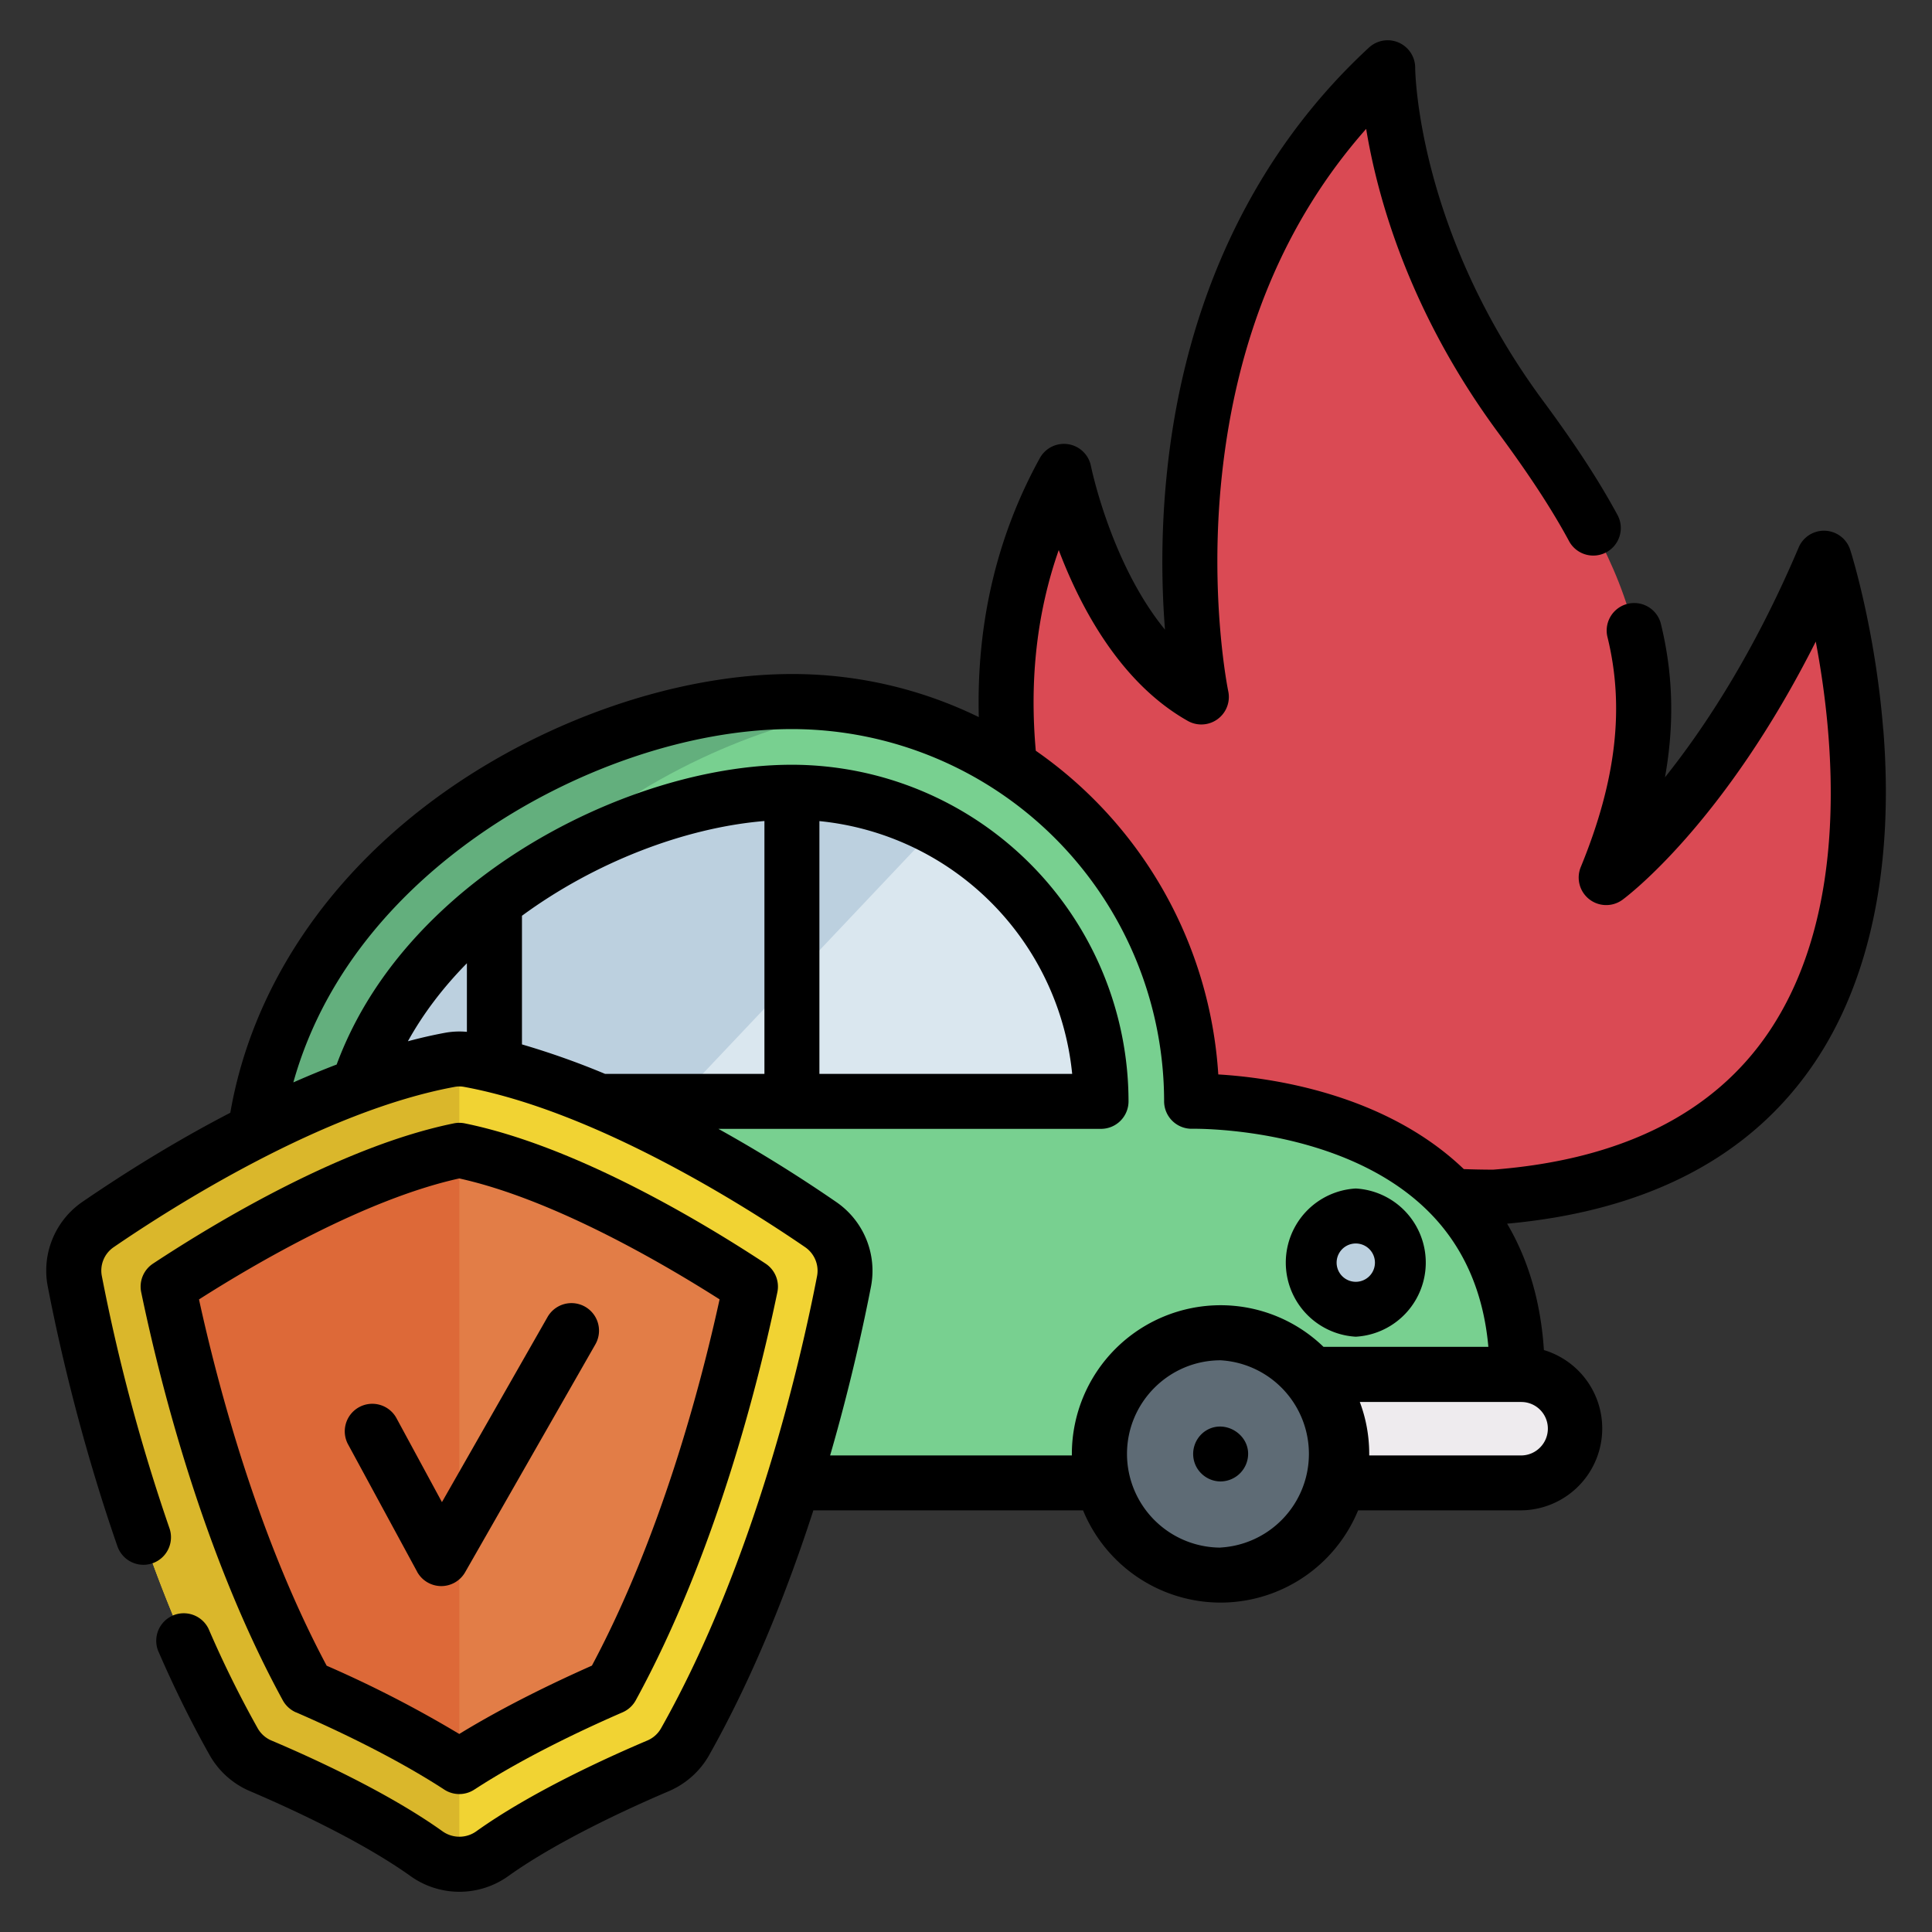 <svg width="24" height="24" fill="none" xmlns="http://www.w3.org/2000/svg">
  <rect width="100%" height="100%" fill="#333333" stroke="none"/>
  <defs/>
  <path d="M18.56 14.871c-.201 0-.396-.005-.584-.015-.84-.044-1.555-.185-2.162-.405-2.29-.832-3.046-2.797-3.277-4.987-.117-1.098-.002-2.371.678-3.609 0 0 .408 2.07 1.708 2.803 0 0-1.006-4.756 2.314-7.816 0 0-.009 2.085 1.652 4.334 1.447 1.958 2.01 3.417 1.063 5.726 0 0 1.486-1.089 2.707-3.968 0 0 2.376 7.453-4.099 7.937z" fill="#DA4A54"/>
  <path d="M13.7 18.42H7.36l-4.24-1.347V14.78c0-3.82 3.975-6.066 6.717-6.066a4.965 4.965 0 014.965 4.965s4.044-.112 4.044 3.393" fill="#78D090"/>
  <path d="M4.918 17.073l2.286 1.348H5.407L3.12 17.073V14.78c0-3.82 3.975-6.066 6.718-6.066.299 0 .592.027.876.077-2.63.425-5.796 2.58-5.796 5.989v2.292z" fill="#63AF7D"/>
  <path d="M16.297 17.073h2.599a.673.673 0 01.674.673.674.674 0 01-.674.675h-2.272" fill="#EEEBEE"/>
  <path d="M15.162 19.566a1.505 1.505 0 100-3.01 1.505 1.505 0 000 3.01z" fill="#5E6B75"/>
  <path d="M13.677 13.68H4.394c.27-.985.878-1.726 1.467-2.243.095-.083.19-.16.28-.232 1.083-.841 2.5-1.364 3.697-1.364a3.844 3.844 0 013.84 3.84z" fill="#BCD0DF"/>
  <path d="M13.677 13.68h-5.27l3.214-3.399a3.844 3.844 0 012.056 3.4z" fill="#DAE7EF"/>
  <path d="M16.842 16.264a.58.58 0 100-1.158.58.58 0 000 1.158z" fill="#BCD0DF"/>
  <path d="M10.484 15.915c-.196 1.018-.78 3.602-1.975 5.722a.694.694 0 01-.334.298c-.423.18-1.388.612-2.06 1.092a.704.704 0 01-.819 0c-.671-.48-1.636-.913-2.06-1.092a.694.694 0 01-.333-.298c-1.196-2.12-1.78-4.704-1.975-5.722a.694.694 0 01.29-.704c.782-.536 2.677-1.736 4.37-2.046a.688.688 0 01.235 0c1.694.31 3.588 1.51 4.371 2.046a.694.694 0 01.29.704z" fill="#F1D333"/>
  <path d="M5.706 13.155v10.004a.704.704 0 01-.41-.132c-.671-.48-1.636-.913-2.06-1.092a.693.693 0 01-.333-.299c-1.196-2.12-1.78-4.703-1.975-5.72a.694.694 0 01.29-.705c.782-.536 2.677-1.736 4.37-2.046a.687.687 0 01.118-.01z" fill="#DAB72B"/>
  <path d="M9.323 15.982c-.223 1.073-.75 3.194-1.724 4.975-.49.213-1.251.57-1.893.986-.641-.416-1.403-.773-1.893-.986-.973-1.78-1.5-3.902-1.723-4.975.71-.467 2.277-1.42 3.616-1.693 1.339.273 2.906 1.226 3.617 1.693z" fill="#E27D47"/>
  <path d="M5.706 14.29v7.654c-.641-.417-1.403-.774-1.893-.987-.973-1.78-1.5-3.902-1.723-4.975.71-.467 2.277-1.42 3.616-1.693z" fill="#DD6938"/>
  <path d="M23.394 9.062c-.1-1.25-.397-2.193-.41-2.232a.342.342 0 00-.64-.03c-.556 1.311-1.17 2.241-1.661 2.856.12-.67.1-1.298-.054-1.919a.342.342 0 00-.663.166c.218.877.114 1.789-.33 2.87a.342.342 0 00.518.405c.057-.042 1.262-.943 2.402-3.208.23 1.212.43 3.35-.583 4.85-.684 1.013-1.836 1.588-3.425 1.71a10.8 10.8 0 01-.364-.007c-.983-.942-2.403-1.137-3.05-1.176a5.308 5.308 0 00-2.267-4.021c-.08-.888.015-1.723.285-2.493.269.71.764 1.65 1.604 2.123a.342.342 0 00.502-.368c-.003-.012-.24-1.172-.08-2.677.183-1.723.785-3.17 1.793-4.31.138.84.53 2.272 1.643 3.778.381.516.659.94.873 1.335a.342.342 0 10.601-.326c-.23-.424-.523-.873-.924-1.415C17.598 2.852 17.58.863 17.58.843a.342.342 0 00-.573-.253c-1.42 1.31-2.288 3.132-2.51 5.272-.081.774-.065 1.456-.025 1.96-.671-.819-.917-2.018-.92-2.033a.342.342 0 00-.635-.098c-.535.972-.788 2.053-.758 3.217a5.273 5.273 0 00-2.32-.535c-1.407 0-3.02.548-4.317 1.465-1.454 1.03-2.393 2.439-2.661 3.985-.548.284-1.162.645-1.836 1.106-.34.233-.51.646-.432 1.05.119.62.39 1.861.866 3.23a.342.342 0 00.646-.225 23.144 23.144 0 01-.84-3.133.352.352 0 01.147-.358c.728-.499 2.6-1.691 4.24-1.992a.311.311 0 01.11 0c1.64.3 3.512 1.493 4.24 1.992.116.08.174.22.148.358-.193.998-.767 3.543-1.938 5.618a.354.354 0 01-.17.152c-.5.212-1.444.641-2.125 1.128a.361.361 0 01-.42 0c-.682-.487-1.625-.916-2.126-1.128a.355.355 0 01-.17-.152 13.297 13.297 0 01-.61-1.235.342.342 0 00-.627.272c.2.462.416.899.641 1.298.112.198.289.357.5.446.382.163 1.343.59 1.994 1.055a1.044 1.044 0 001.216 0c.65-.465 1.612-.892 1.995-1.055.21-.09.387-.248.498-.445.554-.983.978-2.061 1.296-3.043h3.35a1.85 1.85 0 001.71 1.146 1.85 1.85 0 001.707-1.146h2.026a1.017 1.017 0 00.282-1.991c-.039-.592-.19-1.117-.457-1.57 1.745-.159 3.03-.83 3.818-1.999.694-1.027.99-2.459.855-4.14zM5.527 12.83a5.92 5.92 0 00-.46.105c.189-.341.434-.665.733-.969v.852a.993.993 0 00-.273.012zm4.652-2.63a3.504 3.504 0 013.14 3.14h-3.14v-3.14zm-.683 3.14h-1.98a9.837 9.837 0 00-1.032-.366v-1.598c.9-.661 2.015-1.094 3.012-1.177v3.14zm3.819 4.722v.018h-3.003c.258-.89.42-1.648.508-2.099a1.036 1.036 0 00-.433-1.05 18.127 18.127 0 00-1.463-.908h4.753a.342.342 0 00.342-.342A4.186 4.186 0 009.837 9.5c-1.27 0-2.766.55-3.905 1.435-.103.08-.203.162-.297.245-.684.601-1.173 1.288-1.453 2.044-.168.064-.347.138-.538.222.41-1.466 1.432-2.456 2.272-3.05 1.185-.838 2.651-1.339 3.922-1.339a4.628 4.628 0 014.623 4.623.342.342 0 00.35.342c.019 0 1.846-.034 2.915 1.009.445.434.701 1.005.763 1.7h-2.048a1.84 1.84 0 00-1.279-.517 1.849 1.849 0 00-1.847 1.847zm1.847 1.163A1.165 1.165 0 0114 18.061c0-.641.522-1.163 1.163-1.163a1.165 1.165 0 010 2.326zm3.734-1.145h-1.887v-.018c0-.227-.041-.445-.117-.646h2.004a.33.33 0 01.332.331c0 .184-.15.333-.332.333z" fill="#000"/>
  <path d="M14.964 17.783a.344.344 0 00-.12.4c.05.131.178.22.319.22a.345.345 0 00.333-.267c.069-.301-.283-.53-.532-.353zM16.842 16.605a.922.922 0 000-1.841.922.922 0 000 1.841zm0-1.158a.238.238 0 110 .476.238.238 0 010-.476zM3.677 21.271c.502.218 1.23.562 1.842.96a.341.341 0 00.373 0c.612-.398 1.34-.742 1.842-.96a.342.342 0 00.164-.15c.99-1.811 1.527-3.953 1.759-5.07a.342.342 0 00-.147-.354c-.807-.531-2.366-1.463-3.736-1.742a.34.34 0 00-.137 0c-1.37.279-2.929 1.21-3.736 1.742a.342.342 0 00-.147.355c.232 1.116.769 3.258 1.759 5.07.036.066.094.119.164.15zm2.028-6.632c1.17.258 2.536 1.058 3.234 1.502-.241 1.101-.735 2.955-1.586 4.55-.467.207-1.085.504-1.648.849a14.287 14.287 0 00-1.647-.848c-.851-1.596-1.345-3.45-1.586-4.55.698-.445 2.065-1.245 3.233-1.503z" fill="#000"/>
  <path d="M5.181 19.524c.06.11.173.177.297.179h.004a.342.342 0 00.296-.172L7.396 16.7a.342.342 0 10-.594-.34L5.49 18.66l-.56-1.034a.342.342 0 10-.601.326l.853 1.573z" fill="#000"/>
</svg>
